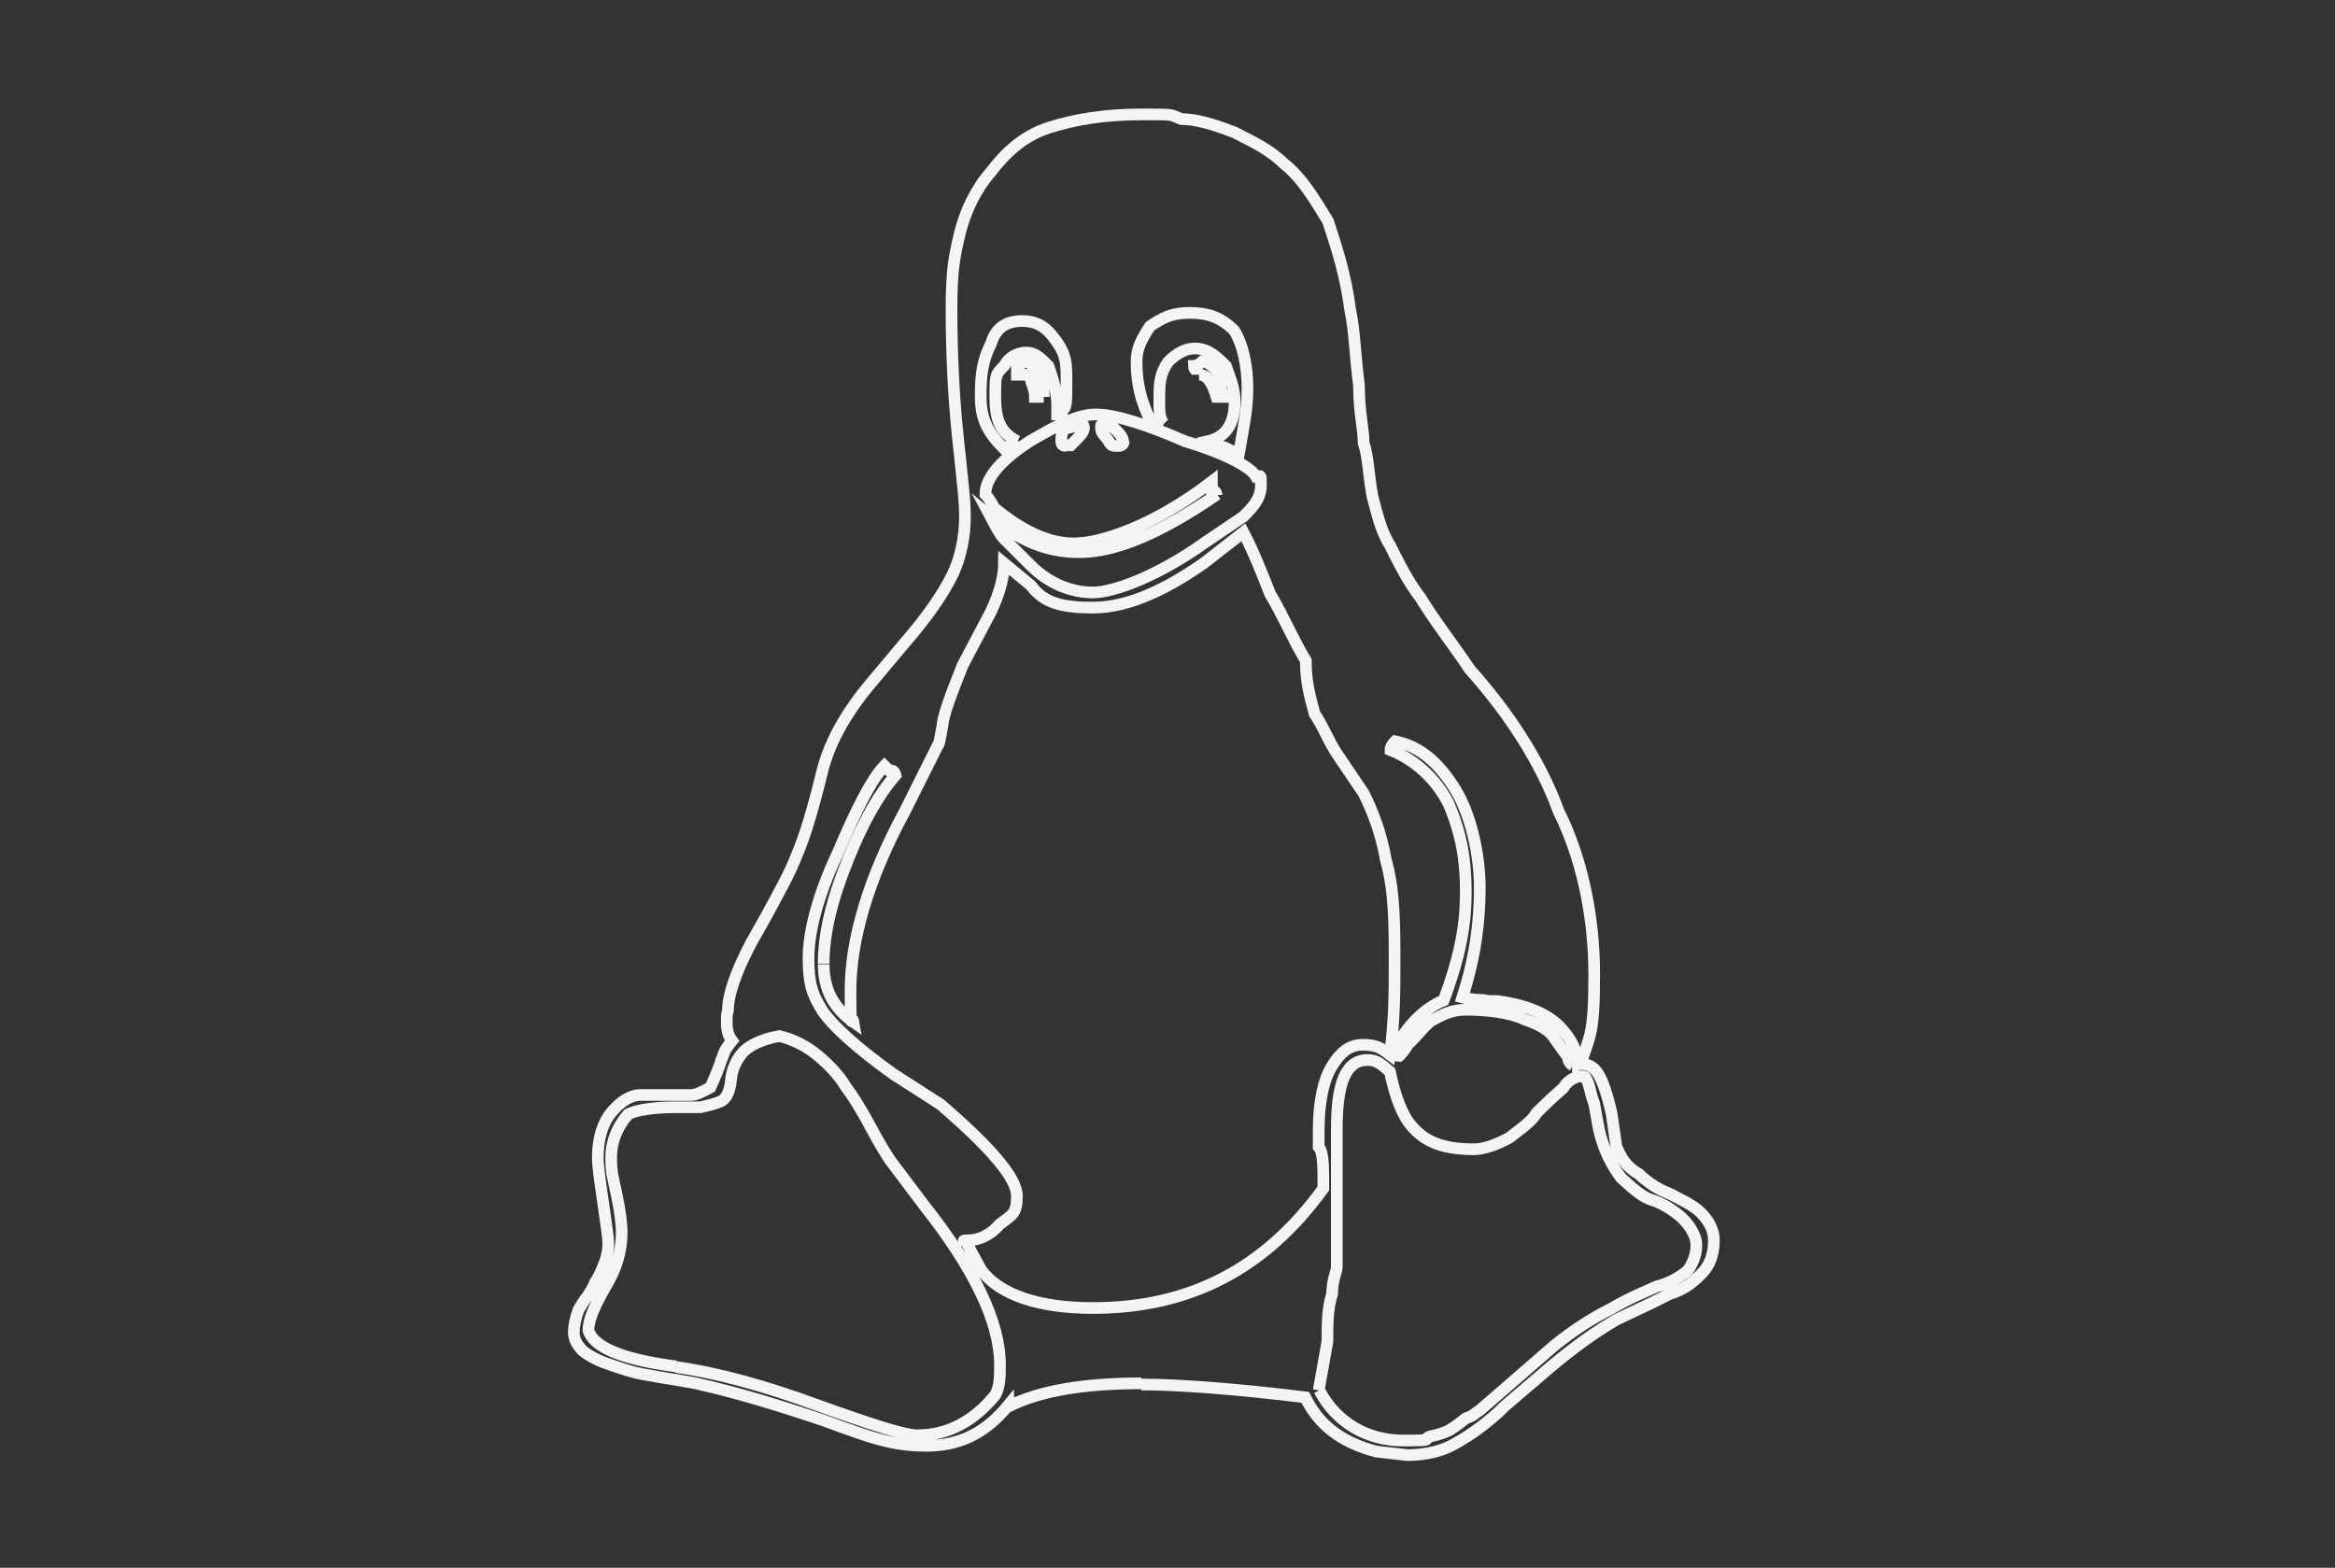 <?xml version="1.0" encoding="UTF-8"?>
<svg xmlns="http://www.w3.org/2000/svg" version="1.1" xmlns:cc="http://creativecommons.org/ns#" xmlns:dc="http://purl.org/dc/elements/1.1/" xmlns:inkscape="http://www.inkscape.org/namespaces/inkscape" xmlns:rdf="http://www.w3.org/1999/02/22-rdf-syntax-ns#" xmlns:sodipodi="http://sodipodi.sourceforge.net/DTD/sodipodi-0.dtd" xmlns:svg="http://www.w3.org/2000/svg" viewBox="0 0 400 268.6">
  <rect x="0" y="0" width="400" height="268.6" fill="#333333" stroke="none"/>
  <!-- Generator: Adobe Illustrator 29.0.1, SVG Export Plug-In . SVG Version: 2.1.0 Build 192)  -->
  <defs>
    <style>
      .st0 {
        fill: none;
        stroke: #f4f4f4;
        stroke-miterlimit: 10;
        stroke-width: 2px;
      }
    </style>
  </defs>
  <g id="svg" inkscape:version="0.92.4 (5da689c313, 2019-01-14)">
    <sodipodi:namedview id="namedview5" bordercolor="#666666" borderopacity="1" gridtolerance="10" guidetolerance="10" inkscape:current-layer="svgg" inkscape:cx="181.92441" inkscape:cy="201.34578" inkscape:pagecheckerboard="true" inkscape:pageopacity="0" inkscape:pageshadow="2" inkscape:window-height="1017" inkscape:window-maximized="1" inkscape:window-width="1920" inkscape:window-x="1432" inkscape:window-y="-8" inkscape:zoom="9.9421496" objecttolerance="10" pagecolor="#ffffff" showgrid="false"/>
    <path class="st0" d="M192.5,75.6c0,.8-.8.8-.8.8h-.8c-.8,0-.8-.8-1.5-1.5,0,0-.8-.8-.8-1.5s0-.8.8-.8l1.5.8c.8.8,1.5,1.5,1.5,2.3M178.8,68c0-3.8-1.5-6.1-3.8-6.1,0,0,0,.8-.8.8v1.5h2.3c0,1.5.8,2.3.8,3.8h1.5M205.4,64.2c1.5,0,2.3,1.5,3,3.8h1.5c-.8-.8-.8-1.5-.8-2.3s0-1.5-.8-2.3-1.5-1.5-2.3-1.5c0,0-.8.8-1.5.8,0,.8.8.8.8,1.5M182.6,76.4q-.8,0-.8-.8c0-.8,0-1.5.8-2.3,1.5,0,2.3-.8,2.3-.8.8,0,.8.8.8.8,0,.8-.8,1.5-2.3,3h-.8M174.3,75.6c-3-1.5-3.8-3.8-3.8-7.6s0-3.8,1.5-5.3c.8-1.5,2.3-2.3,3.8-2.3s2.3.8,3.8,2.3c.8,2.3,1.5,4.6,1.5,6.8v1.5h.8v-.8c.8,0,.8-1.5.8-4.6s0-4.6-1.5-6.8-3-3.8-6.1-3.8-4.6,1.5-5.3,3.8c-1.5,3-1.8,5.3-1.8,9.1s1.1,6.1,4.1,9.1c.8-.8,1.5-.8,2.3-1.5M269.3,182.7c.8,0,.8-.3.8-1,0-1.7-.8-3.6-3-5.9-2.3-2.3-6.1-3.7-10.6-4.3-.8,0-1.5,0-1.5,0q-.8-.2-1.5-.2c-.8,0-2.3-.2-3-.4,2.3-7.1,3-13.3,3-18.8s-1.5-12.9-4.6-17.5c-3-4.6-6.1-6.8-9.9-7.6q-.8.8-.8,1.5c3.8,1.5,7.6,4.6,9.9,9.1,2.3,5.3,3,9.9,3,15.2s-.8,10.6-3.8,18.6c-3,1.2-6.1,4-8.4,8.4,0,.7,0,1.1.8,1.1,0,0,.8-.7,1.5-2,1.5-1.3,2.3-2.6,3.8-3.9,2.3-1.3,3.8-2,6.1-2,3.8,0,7.6.5,9.9,1.6,3,1,4.6,2.1,5.3,3.3.8,1.1,1.5,2.2,2.3,3.2,0,1,.8,1.4.8,1.4M199.4,72.6c-.8-.8-.8-2.3-.8-3.8,0-3,0-4.6,1.5-6.8,1.5-1.5,3-2.3,4.6-2.3,2.3,0,3.8,1.5,5.3,3,.8,2.3,1.5,3.8,1.5,6.1,0,3.8-1.5,6.1-4.6,6.8,0,0,.8.8,1.5.8,1.5,0,2.3.8,3.8,1.5.8-4.6,1.5-7.6,1.5-11.4s-.8-7.6-2.3-9.9c-2.3-2.3-4.6-3-7.6-3s-4.6.8-6.8,2.3c-1.5,2.3-2.3,3.8-2.3,6.1,0,3.8.8,6.8,2.3,9.9.8,0,1.5.8,2.3.8M208.5,84.7c-9.9,6.8-17.5,9.9-23.6,9.9s-10.6-2.3-15.2-6.1c.8,1.5,1.5,3,2.3,3.8l4.6,4.6c3,3,6.8,4.6,10.6,4.6s11.4-3,19-8.4l6.8-4.6c1.5-1.5,3-3,3-5.3s0-1.5-.8-1.5c-.8-1.5-4.6-3.8-12.2-6.1-6.8-3-12.2-4.6-15.2-4.6s-6.1,1.5-11.4,4.6c-4.6,3-7.6,6.1-7.6,9.1,0,0,.8.8,1.5,2.3,4.6,3.8,9.1,6.1,13.7,6.1s13.7-3,23.6-10.6v1.5c.8,0,.8.8.8.8M226,238.2c3,5.7,8.4,8.6,14.4,8.6s3-.2,4.6-.7c1.5-.3,3-.8,3.8-1.4.8-.5,1.5-1.1,2.3-1.7,1.5-.5,1.5-.9,2.3-1.3l12.9-11.2c3-2.4,6.1-4.5,9.9-6.4,3-1.8,6.1-3,7.6-3.7,2.3-.6,3.8-1.5,5.3-2.7.8-1.1,1.5-2.6,1.5-4.4s-1.5-3.9-3-5.1-3-2.1-4.6-2.6-3-1.7-5.3-3.8c-1.5-2-3-4.7-3.8-8.3l-.8-4.4c-.8-2.1-.8-3.6-1.5-4.4,0-.2,0-.3-.8-.3s-2.3.7-3,2c-1.5,1.3-3,2.7-4.6,4.3-.8,1.5-3,2.9-4.6,4.2-2.3,1.3-4.6,2-6.1,2-6.1,0-9.1-1.7-11.4-4.9-1.5-2.4-2.3-5.2-3-8.4-1.5-1.3-2.3-2-3.8-2-3.8,0-5.3,4-5.3,11.9v23.6c0,.7-.8,2.2-.8,4.6-.8,2.4-.8,5-.8,8.1l-1.5,8.4h0M115.8,234.2c7.1,1,15.2,3.2,24.4,6.6,9.2,3.3,14.8,5.1,16.9,5.1,5.3,0,9.7-2.4,13.4-6.9.8-1.5.8-3.2.8-5.2,0-7.2-4.3-16.3-13-27.3l-5.2-6.9c-1.1-1.4-2.4-3.6-4-6.6-1.6-3-3-5.2-4.2-6.8-1-1.7-2.6-3.5-4.6-5.2-2-1.7-4.3-2.9-6.8-3.5-3.2.6-5.4,1.7-6.5,3.1s-1.7,3-1.8,4.7c-.2,1.6-.7,2.7-1.4,3.2-.8.5-2.1.8-3.8,1.2-.4,0-1.1,0-2.1,0h-2.1c-4,0-6.8.5-8.2,1.2-1.9,2.2-2.9,4.7-2.9,7.4s.3,3.3.9,6.2c.6,2.8.9,5.1.9,6.7,0,3.1-.9,6.2-2.8,9.3-1.9,3.3-2.9,5.7-2.9,7.4.8,2.9,5.8,5,15,6.2M141.1,165.1c0-5.2,1.4-11,4.2-17.9,2.7-6.8,5.5-11.4,8.1-14.4-.2-.8-.5-.8-1.1-.8l-.8-.8c-2.2,2.3-4.9,7.6-8.1,15.2-3.2,6.8-4.9,13.1-4.9,17.8s.8,6.4,2.4,9c1.7,2.5,5.7,6.2,12.1,10.8l8.1,5.2c8.6,7.4,13.1,12.6,13.1,15.7s-.8,3.2-3,4.9c-1.5,1.8-3.6,2.7-5.3,2.7s-.2.2-.2.5.8,1.6,2.4,4.6c3.2,4.3,10,6.5,19.1,6.5,16.7,0,29.6-6.8,39.5-20.5,0-3.8,0-6.2-.8-7.1v-2.8c0-4.9.8-8.7,2.3-11.1s3-3.6,5.3-3.6,3,.5,4.6,1.7c.8-5.9.8-10.9.8-15.5,0-6.9,0-12.6-1.5-17.9-.8-4.6-2.3-8.4-3.8-11.4l-4.6-6.8c-1.5-2.3-2.3-4.6-3.8-6.8-.8-3-1.5-5.3-1.5-9.1-2.3-3.8-3.8-7.6-6.1-11.4-1.5-3.8-3-7.6-4.6-10.6l-6.8,5.3c-7.6,5.3-13.7,7.6-19,7.6s-8.4-.8-10.6-3.8l-4.6-3.8c0,2.3-.8,5.3-2.3,8.4l-4.8,9.1c-2.1,5.3-3.3,8.4-3.5,10.6-.3,1.5-.5,3-.7,3l-5.7,11.4c-6.2,11.4-9.3,22-9.3,30.7s.2,3.6.5,5.4c-3.4-2.4-5.1-5.6-5.1-9.9M195.5,237c-9.9,0-17.5,1.3-22.8,4v-.2c-3.8,4.6-8.1,6.9-14,6.9s-9.6-1.4-17.5-4.3c-8-2.7-15-4.8-21.2-6.2-.6-.2-2-.4-4.2-.8-2.1-.3-4.1-.7-5.9-1-1.6-.3-3.4-.9-5.4-1.6-1.9-.6-3.4-1.4-4.6-2.3-1-1-1.6-2-1.6-3.2s.3-2.5.8-3.9c.5-.8,1-1.7,1.6-2.4.5-.8,1-1.6,1.3-2.4.5-.7.8-1.4,1.1-2.1.3-.7.6-1.4.8-2.2.2-.8.3-1.5.3-2.3s-.3-3-.9-7.1c-.6-4-.9-6.5-.9-7.5,0-3.3.8-6,2.4-7.9s3.3-2.9,4.9-2.9h8.7c.7,0,1.7-.4,3.3-1.3.5-1.2,1-2.2,1.3-3.1.4-.9.5-1.6.7-1.9.2-.5.3-.9.5-1.3.3-.5.7-1.1,1.2-1.7-.6-.8-.9-1.7-.9-3s0-1.6.2-2.1c0-2.7,1.3-6.6,4-11.7l2.7-4.8c2.2-4.1,3.9-7.1,5.1-10.2,1.3-3,2.7-7.6,4.2-13.7,1.2-5.3,4.1-10.6,8.7-16l5.7-6.8c4-4.6,6.5-8.4,8-11.4s2.2-6.8,2.2-9.9-.4-6.1-1.2-13.7c-.8-7.6-1.1-15.2-1.1-22s.5-9.1,1.4-12.9,2.7-7.6,5.3-10.6c2.3-3,5.3-6.1,9.9-7.6s9.9-2.3,16-2.3,4.6,0,6.8.8c2.3,0,5.3.8,9.1,2.3,3,1.5,6.1,3,8.4,5.3,3,2.3,5.3,6.1,7.6,9.9,1.5,4.6,3,9.1,3.8,15.2.8,3.8.8,7.6,1.5,12.9,0,4.6.8,7.6.8,9.9.8,2.3.8,5.3,1.5,9.1.8,3,1.5,6.1,3,8.4,1.5,3,3,6.1,5.3,9.1,2.3,3.8,5.3,7.6,8.4,12.2,6.8,7.6,12.2,16,15.2,24.3,3.8,7.6,6.1,17.5,6.1,28s-.8,10.3-2.3,15.3c1.5,0,2.3.6,3,1.7s1.5,3.3,2.3,6.9l.8,5.6c.8,1.7,1.5,3.3,3.8,4.6,1.5,1.4,3,2.5,5.3,3.4,1.5.8,3.8,1.8,5.3,3.2,1.5,1.5,2.3,3.1,2.3,4.8,0,2.6-.8,4.5-2.3,5.9-1.5,1.5-3,2.6-5.3,3.3-1.5.8-4.6,2.3-9.1,4.4-3.8,2.2-7.6,5-11.4,8.2l-7.6,6.5c-3,3-6.1,5.1-8.4,6.4-2.3,1.4-5.3,2.1-8.4,2.1l-5.3-.6c-6.1-1.6-9.9-4.6-12.2-9.3-12.2-1.5-22-2.2-28.1-2.2"/>
  </g>
</svg>